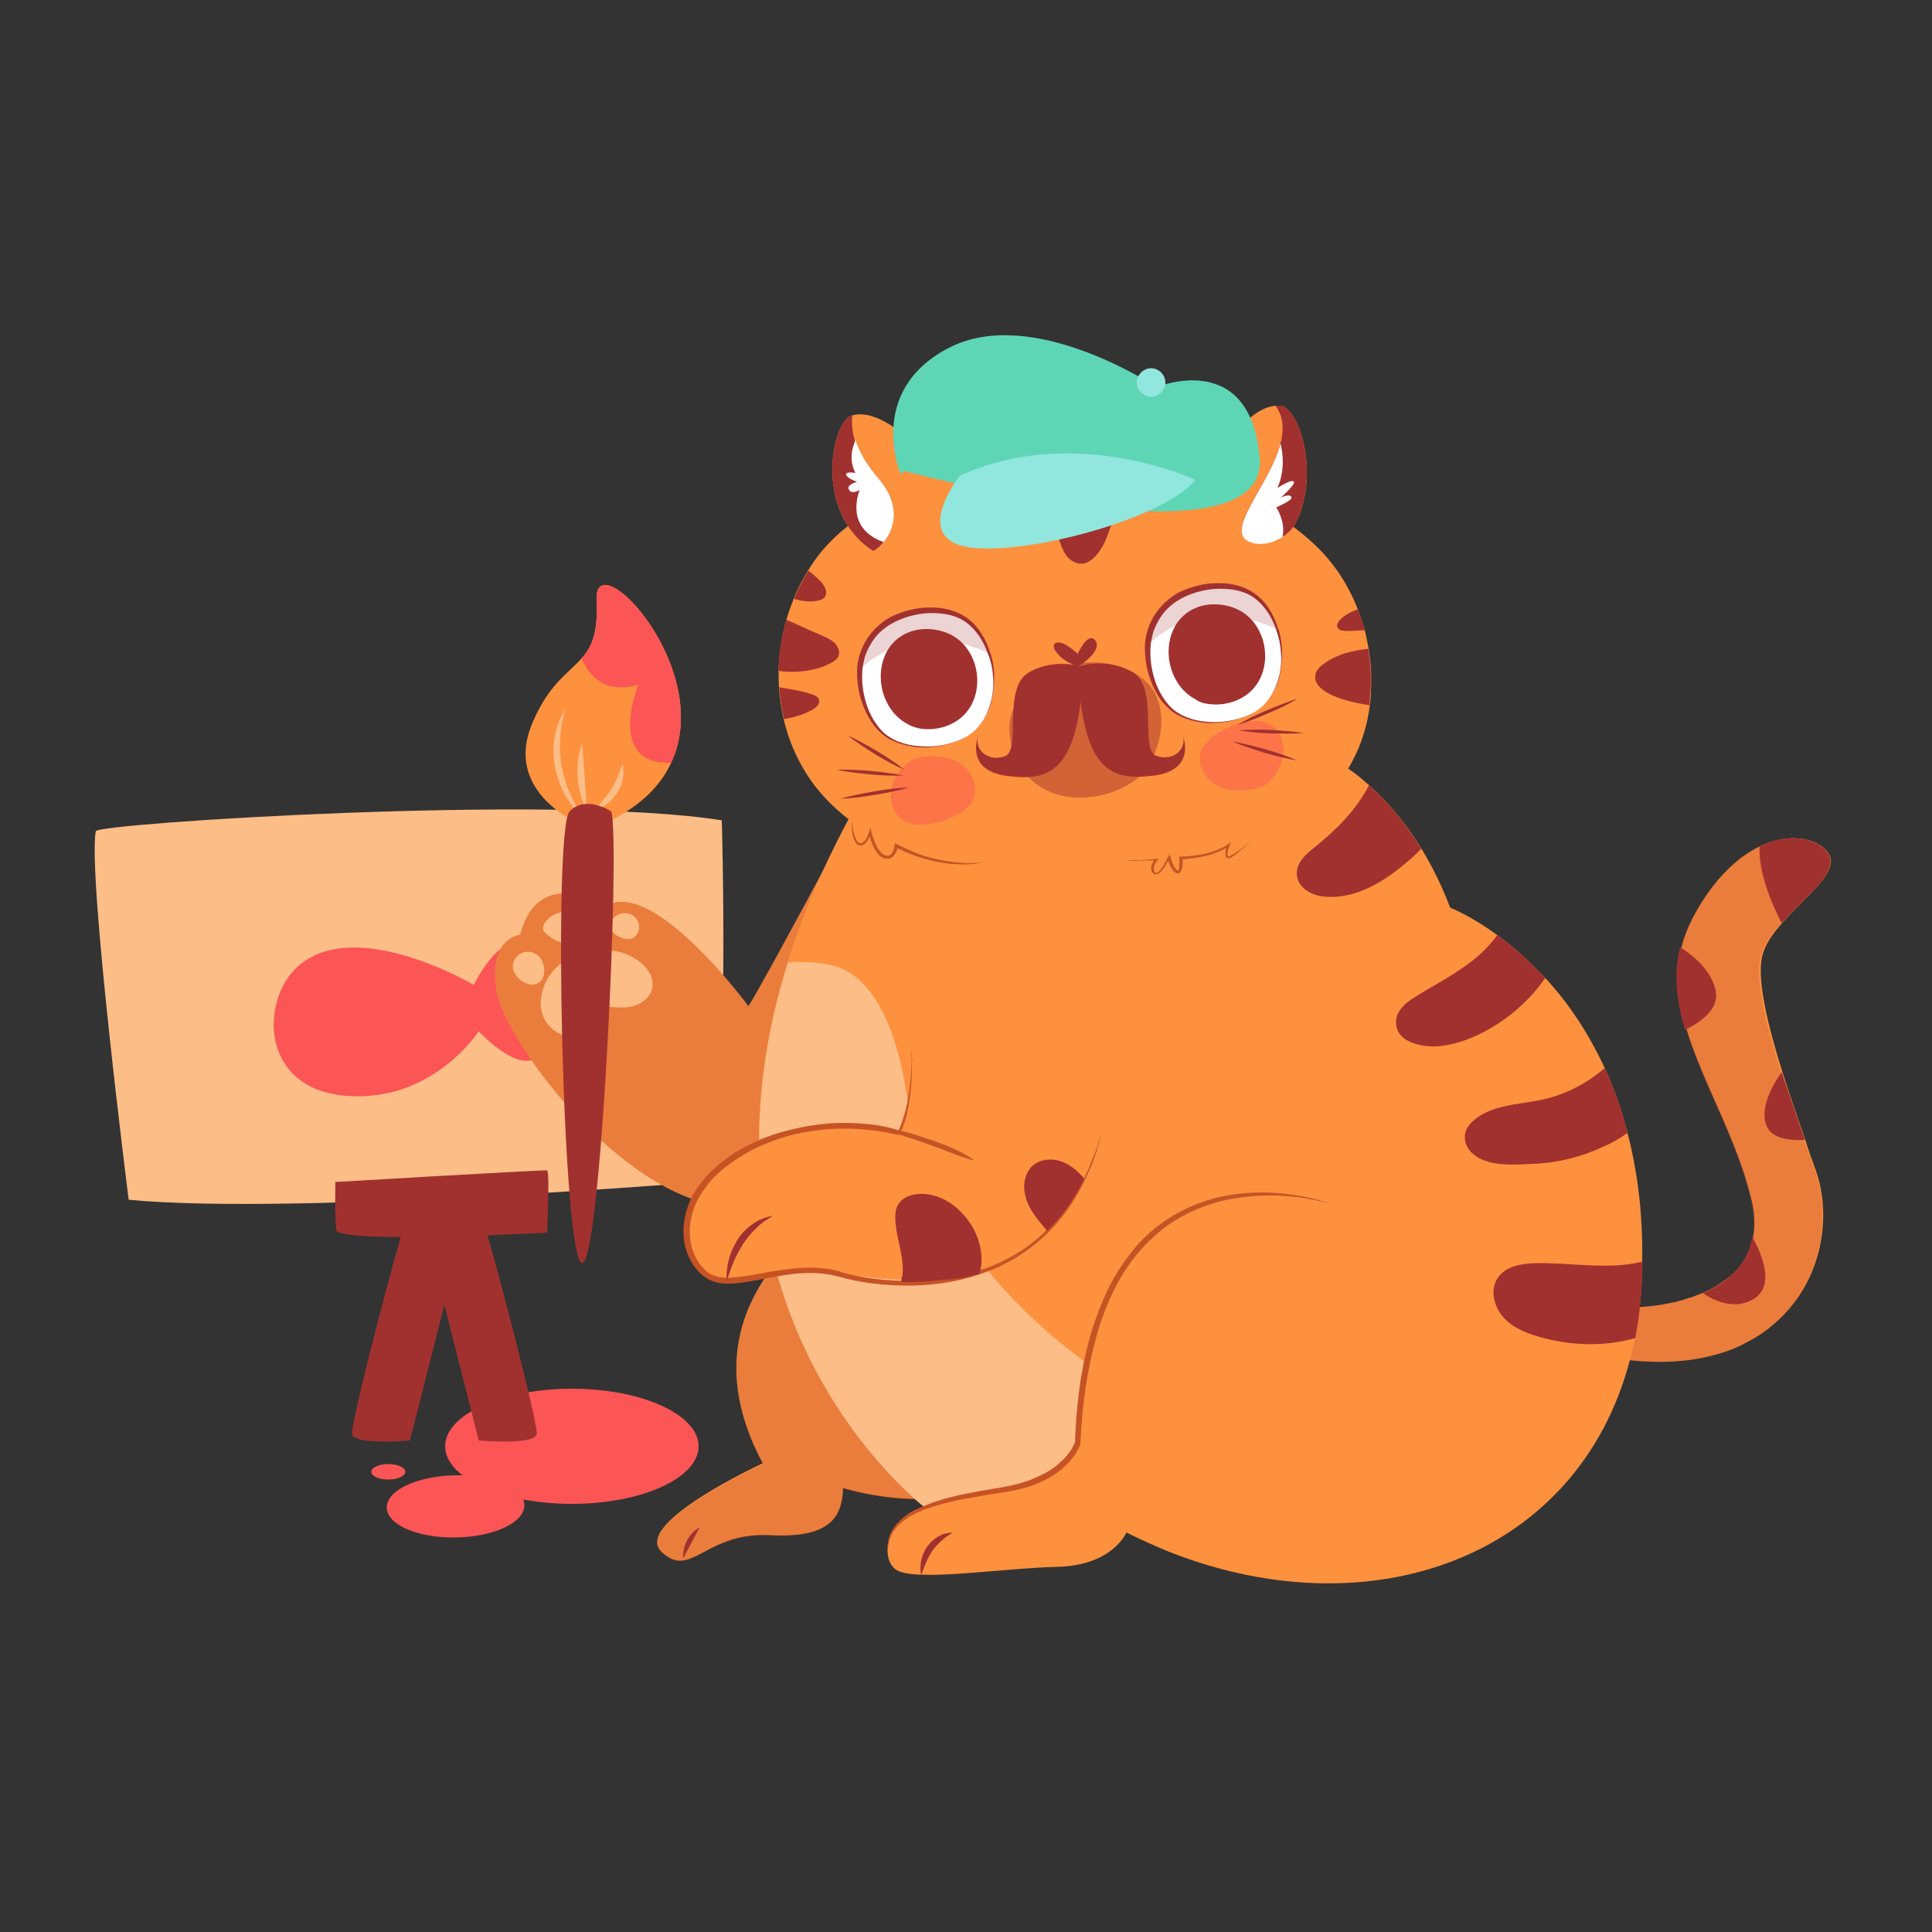 <svg xml:space="preserve" style="enable-background:new 0 0 500 500;" viewBox="0 0 500 500" y="0px" x="0px" xmlns:xlink="http://www.w3.org/1999/xlink" xmlns="http://www.w3.org/2000/svg" id="图层_1" version="1.0">
<rect x="0" y="0" width="500" height="500" fill="#333333" stroke="none"/>
<style type="text/css">
	.st0{fill:#FD913E;}
	.st1{opacity:0.2;fill:#A1312F;}
	.st2{fill:#A1312F;}
	.st3{fill:#FB5555;}
	.st4{fill:#FDBD87;}
	.st5{opacity:0.48;fill:#A1312F;}
	.st6{fill:#FFFFFF;}
	.st7{opacity:0.21;fill:#A1312F;}
	.st8{fill:#C75325;}
	.st9{opacity:0.48;fill:#FB5555;}
	.st10{fill:#5ED6B6;}
	.st11{fill:#91E6DD;}
</style>
<g>
	<g>
		<g>
			<path d="M470,303.1c4,11.6,1.7,27.3-9,37.8c-1,1-2.2,2-3.4,3c-0.6,0.4-1.2,0.9-1.8,1.3c-1.1,0.7-2.2,1.4-3.4,2
				c-0.6,0.3-1.1,0.6-1.7,0.9c-0.6,0.3-1.3,0.6-2,0.9c-7.2,2.9-16.2,4.2-27.1,3c0,0,2.3-12.4,2.3-13.6c0,0,0-0.1,0-0.1
				s0.6,0,1.5-0.1c1.6-0.1,4.3-0.4,7.5-1.1c0.5-0.1,1.1-0.2,1.6-0.4c0.5-0.1,1.1-0.3,1.7-0.5c0.7-0.2,1.3-0.4,2-0.6
				c0.1,0,0.1,0,0.2-0.1c0.8-0.3,1.5-0.6,2.3-0.9c0,0,0,0,0,0c1.2-0.5,2.4-1.1,3.5-1.8c0.8-0.5,1.7-1.1,2.5-1.7
				c0.3-0.2,0.6-0.5,0.9-0.7c0.2-0.1,0.4-0.3,0.6-0.5c2.7-2.4,4.7-5.5,5.5-9.6c0.5-2.8,0.5-6-0.4-9.7c-3.7-15.8-12.6-30.2-16.8-44.2
				c-2.2-7.2-3.1-14.2-1.3-21.3c0.6-2.5,1.6-5,2.9-7.6c3.3-6.3,7.1-10.9,10.8-14.1c0.2-0.2,0.5-0.4,0.7-0.6c0.6-0.5,1.1-0.9,1.7-1.3
				c1.4-1,2.8-1.8,4.2-2.5l0,0c0.4-0.2,0.8-0.3,1.1-0.5c7.4-3,13.9-1.4,16.5,2.2c3.4,4.7-5.7,11.1-11.9,18.2
				c-2.5,2.8-4.6,5.8-5.2,8.8c-1.3,6,1.5,17.7,5.3,29.8c1.9,5.9,4,12,5.9,17.5C468.1,297.9,469.1,300.6,470,303.1z" class="st0"></path>
			<path d="M469.8,303.2c4,11.6,1.7,27.2-8.8,37.7c-1,1-2.2,2-3.4,3c-0.6,0.4-1.2,0.9-1.8,1.3c-1.1,0.7-2.2,1.4-3.4,2
				c-0.6,0.3-1.1,0.6-1.7,0.9c-0.6,0.3-1.3,0.6-2,0.9c-7.2,2.9-16.2,4.2-27.3,3c0,0,2.5-13.5,2.3-13.6c0,0,0,0,0.1,0
				c0.2,0,0.7,0,1.4-0.1c1.6-0.1,4.4-0.4,7.6-1.2c0.5-0.1,1.1-0.2,1.6-0.4c0.5-0.1,1.1-0.3,1.7-0.5c0.7-0.2,1.3-0.4,2-0.6
				c0.1,0,0.1,0,0.2-0.1c0.8-0.3,1.5-0.6,2.3-0.9c0,0,0,0,0,0c1.2-0.5,2.4-1.1,3.5-1.8c0.8-0.5,1.7-1.1,2.5-1.7
				c0.3-0.2,0.6-0.5,0.9-0.7c0.2-0.2,0.4-0.4,0.6-0.5c0.4-0.4,0.8-0.7,1.1-1.1c0.2-0.2,0.5-0.5,0.7-0.8c0.7-0.9,1.4-1.8,1.9-2.9
				c0.3-0.6,0.6-1.2,0.8-1.8c0.1-0.2,0.2-0.4,0.2-0.7c0.1-0.3,0.2-0.5,0.2-0.8c0-0.1,0.1-0.2,0.1-0.3c0.1-0.4,0.2-0.9,0.3-1.4
				c0.5-2.7,0.4-5.8-0.4-9.4c-3.7-15.9-12.6-30.2-16.8-44.2c-2.2-7.2-3.1-14.3-1.3-21.4c0.6-2.5,1.6-4.9,2.9-7.4
				c3.4-6.4,7.2-11,11-14.2c0.2-0.2,0.5-0.4,0.7-0.6c0.6-0.5,1.1-0.9,1.7-1.3c1.4-1,2.8-1.8,4.2-2.5l0,0c0.4-0.2,0.8-0.3,1.1-0.5
				c7.4-2.9,13.8-1.3,16.3,2.3c3.3,4.7-5.6,11-11.8,18c-2.6,2.9-4.7,5.8-5.4,8.9c-1.4,6,1.5,17.7,5.3,29.8c0,0,0,0,0,0
				c1.9,5.9,3.9,11.9,5.9,17.4C468,297.9,468.9,300.7,469.8,303.2z" class="st1"></path>
		</g>
		<path d="M461.1,238.9C461.1,238.9,461.1,238.9,461.1,238.9c-2.5-4.8-6.1-13.1-5.7-19.9l0,0c0.4-0.2,0.8-0.3,1.1-0.5
			c7.4-3,13.9-1.4,16.5,2.2C476.4,225.5,467.4,231.8,461.1,238.9z" class="st2"></path>
		<path d="M436.3,266.4c-0.1,0-0.1,0.1-0.2,0.1c-2.2-7.2-3.1-14.3-1.3-21.4c0,0,0.1,0.1,0.1,0.1c3.5,2.2,8,6,9.1,11.1
			C445,260.9,440.6,264.3,436.3,266.4z" class="st2"></path>
		<path d="M467.1,295h-0.2c-4.1,0.2-8.5-0.4-9.8-3.8c-1.6-4.2,1.3-10,3.9-13.6c0,0,0,0,0,0c0-0.1,0.1-0.1,0.1-0.1
			C463.1,283.4,465.2,289.5,467.1,295z" class="st2"></path>
		<path d="M453.8,336.2c-4.7,2.8-9.7,0.7-13.1-1.5c1.2-0.5,2.4-1.1,3.5-1.8c4.5-2.7,8.3-6.8,9.3-12.8
			c0,0.1,0.1,0.1,0.1,0.2C456.2,325,459.3,332.9,453.8,336.2z" class="st2"></path>
	</g>
	<g>
		<path d="M180.8,374.3c0,8.2-14.7,14.9-32.8,14.9s-32.8-6.7-32.8-14.9c0-8.2,14.7-14.9,32.8-14.9
			S180.8,366.1,180.8,374.3z" class="st3"></path>
		<path d="M135.7,389.5c0.1,4.5-7.8,8.2-17.6,8.4c-9.8,0.2-17.9-3.2-18-7.7c-0.1-4.5,7.8-8.2,17.6-8.4
			C127.6,381.6,135.7,385,135.7,389.5z" class="st3"></path>
		<path d="M104.9,380.9c0,1.1-2,2-4.4,2c-2.5,0-4.4-0.9-4.4-2c0-1.1,2-2,4.4-2C102.9,378.9,104.9,379.8,104.9,380.9z" class="st3"></path>
	</g>
	<g>
		<path d="M186.8,212.3c0,0,2,67.1-2.8,93.4c0,0-107.5,8.9-150.7,4.8c0,0-10.7-84.3-8.5-95.4
			C25.2,213.1,143.6,205.4,186.8,212.3z" class="st4"></path>
		<path d="M86.8,305.9c0,0-0.2,8.7,0.2,12.4c0.4,3.7,54.6,0.7,54.6,0.7s0.7-15.9,0-16.1S86.8,305.9,86.8,305.9z" class="st2"></path>
		<path d="M104.8,317c-0.7,0.2-14.1,51.1-13.7,54.1c0.4,3,15,1.7,15,1.7l14.1-55.6L104.8,317z" class="st2"></path>
		<path d="M125.2,317c0.7,0.2,14.1,51.1,13.7,54.1c-0.4,3-15,1.7-15,1.7l-14.1-55.6L125.2,317z" class="st2"></path>
		<path d="M77.1,250.1c-9.7,8.6-10,31.7,12.5,33.5c22.4,1.8,34.3-16.7,34.3-16.7s9,9.8,14.4,7.2
			c5.4-2.6,1-14.1-7.9-14.9c0,0,10.7-7.9,5.1-13.6c-5.5-5.7-12.9,9.3-12.9,9.3S92.1,236.8,77.1,250.1z" class="st3"></path>
	</g>
	<g>
		<g>
			<path d="M220.2,211.9c0,0-22.8,42.8-26.5,48.5c0,0-24.7-33.5-36.9-25.9c0,0-17.3-11.1-22.2,7.4c0,0-8.2,0.7-6.2,14.3
				c2,13.5,35.9,58.8,64.4,56c28.4-2.7,34.9-57.6,34.9-57.6L220.2,211.9z" class="st0"></path>
			<path d="M220.2,211.9c0,0-22.8,42.8-26.5,48.5c0,0-24.7-33.5-36.9-25.9c0,0-17.3-11.1-22.2,7.4c0,0-8.2,0.7-6.2,14.3
				c2,13.5,35.9,58.8,64.4,56c28.4-2.7,34.9-57.6,34.9-57.6L220.2,211.9z" class="st1"></path>
		</g>
		<g>
			<path d="M143.2,251.2c-2.7,3.1-4.1,7.7-2.7,11.6c1.4,3.9,6.1,6.6,10,5.2c3.2-1.2,5-4.5,6.5-7.5
				c2.3,0.2,4.6,0.5,6.8-0.1c2.2-0.6,4.3-2.1,4.9-4.3c1.4-5.2-5.2-9.5-9.7-10C153.2,245.4,147.3,246.6,143.2,251.2z" class="st4"></path>
			<path d="M159.5,242c0.7,0.5,1.6,0.9,2.5,1c4,0.4,4.6-5,1.2-6.4C159.6,235.2,155.7,239.4,159.5,242z" class="st4"></path>
			<path d="M140.6,239.8c-0.1,0.3-0.1,0.7,0,1c0.1,0.2,0.3,0.4,0.5,0.6c0.8,0.8,1.8,1.5,2.8,2c0.7,0.3,1.4,0.6,2.1,0.6
				c3.5,0,4.9-5.2,2.2-7.3C145.8,234.9,141.3,237,140.6,239.8z" class="st4"></path>
			<path d="M133.6,252.5c0.8,1,1.9,1.9,3.2,2.2c4.8,1.1,5.2-5.8,1.9-7.8C135,244.7,130.9,249,133.6,252.5z" class="st4"></path>
		</g>
	</g>
	<g>
		<path d="M173.7,197.4c-3.1,6.8-9.6,12.9-20.8,17.2c0,0-22.8-7.9-15.4-26.8c4.3-10.7,9.5-13.4,13-17.4
			c2.7-3,4.3-6.7,3.9-15.1C153.6,140,185.2,172.8,173.7,197.4z" class="st0"></path>
		<path d="M173.7,197.4c-17,0.6-8.5-20.2-8.5-20.2c-8.6,2.5-12.7-2.2-14.7-6.8c2.7-3,4.3-6.7,3.9-15.1
			C153.6,140,185.2,172.8,173.7,197.4z" class="st3"></path>
		<path d="M150.9,211.6c-3.8-3.4-6.4-8.2-7.3-13.3c-0.3-1.3-0.3-2.6-0.4-3.9c0.1-1.3,0.1-2.6,0.4-3.9
			c0.4-2.6,1.5-4.9,2.7-7.1c-0.6,2.5-1.2,4.9-1.3,7.3c-0.2,2.4-0.1,4.9,0.3,7.2c0.4,2.4,1.1,4.7,2,7
			C148.4,207.3,149.5,209.5,150.9,211.6z" class="st4"></path>
		<path d="M151.8,209.6c-0.8-1.3-1.2-2.7-1.6-4.1c-0.4-1.4-0.6-2.9-0.7-4.3c-0.2-2.9,0.1-5.9,1.1-8.7
			c0.2,1.5,0.3,2.9,0.4,4.3l0.3,4.2C151.5,203.9,151.7,206.6,151.8,209.6z" class="st4"></path>
		<path d="M153.7,209.6c1.8-1.7,3.3-3.5,4.5-5.4c0.6-1,1.1-2,1.6-3.1c0.5-1.1,0.8-2.2,1.3-3.4c0.3,1.2,0.3,2.5,0.1,3.8
			c-0.2,1.3-0.7,2.5-1.4,3.6c-0.7,1.1-1.6,2.1-2.6,2.9C156.2,208.7,155,209.4,153.7,209.6z" class="st4"></path>
		<path d="M158.2,210c0,0-6.6-4.4-10.8,0c-4.3,4.4-1.8,115.8,3.2,116.9C155.5,328,160.6,217.7,158.2,210z" class="st2"></path>
	</g>
	<g>
		<path d="M421.2,293.2c-1.6-6.2-3.6-11.8-5.9-16.8c-4.5-9.7-9.9-17.4-15.4-23.3c-4.4-4.7-8.7-8.4-12.4-11.1
			c-7-5.1-12.2-7.1-12.2-7.1c-2.2-5.8-4.7-10.8-7.4-15.2c-4.3-7-9-12.4-13.6-16.5c-1.8-1.6-3.6-3.1-5.4-4.3c0.7-1.1,1.3-2.3,1.9-3.5
			c1.2-2.5,2.1-5.1,2.8-7.9c0.4-1.6,0.7-3.3,0.9-5c0.2-1.2,0.3-2.5,0.3-3.8c0.2-3.6,0-7.2-0.6-10.8c-0.3-1.6-0.6-3.2-1-4.8
			c-0.5-1.8-1.1-3.6-1.8-5.4c-2.4-6.2-6-11.8-10.9-16.5c-9.1-8.7-20.9-14.3-33.2-17.3c-2.6-0.7-5.3-1.2-7.9-1.6
			c-0.8-0.1-1.6-0.3-2.4-0.4c-1.2-0.2-2.3-0.3-3.5-0.5c-0.6-0.1-1.1-0.2-1.7-0.2c-7.3-1-14.1-1.5-21.3-1.1c-0.5,0-1,0-1.5,0.1
			c-1.1,0.1-2.3,0.1-3.4,0.2c-2.7,0.2-5.4,0.6-8.4,1c-1.9,0.3-3.9,0.7-5.9,1.1c-13,2.8-27.1,8.2-36.3,17.6c-2.3,2.3-4.2,4.8-5.9,7.6
			c-1.4,2.3-2.7,4.7-3.7,7.3c-0.7,1.8-1.4,3.6-1.9,5.5c-1,3.5-1.6,7.1-1.9,10.7c-0.1,0.8-0.1,1.7-0.1,2.5c0,1.4,0,2.8,0.1,4.2
			c0.2,2.8,0.6,5.5,1.2,8.2c1.3,5.6,3.7,11.1,7,15.8c2.6,3.7,5.9,7.1,9.8,10.1c-1,1.9-2,3.8-3,5.8c-5.5,10.9-9.7,21.4-12.8,31.3
			C175.1,341,239.2,390,239.2,390c-9.1,2.4-11.8,12.7-7.5,16.1c4.3,3.5,27.7-0.3,42-0.6c14.4-0.4,17.8-8.9,17.8-8.9
			c3.6,1.8,7.2,3.4,10.8,4.9c54.4,21.6,109.9,0.1,120.8-55.1c1.2-6.1,1.9-12.7,1.9-19.6v-0.2C425.2,313.8,423.7,302.8,421.2,293.2z" class="st0"></path>
		<path d="M281.7,171.4c-3.9,0.2-7.4,1.6-11.1,3.7c-4.5,2.5-8.6,6.4-9.3,11.8c-0.3,2.4,0.1,4.9,0.8,7.2
			c6.1,18.4,30.2,13.2,35.4,3.7c2.9-5.3,4.4-12.4,1.5-18.1C296,173.6,288.1,171.2,281.7,171.4z" class="st5"></path>
		<g>
			<g>
				<path d="M324.5,184.4c-5.2,3-13.1,3.5-18.6,0.9c-1.2-0.6-2.2-1.3-3.2-2.2c-4.1-4-6-10.6-5.6-16.2c0-0.1,0-0.3,0-0.4
					c0.5-5.7,4.2-10.6,9.3-12.9c6-2.7,14.8-3.1,19.8,1.8c2,2,3.5,4.6,4.4,7.5l0,0C333.1,170.6,331.5,180.3,324.5,184.4z" class="st6"></path>
				<path d="M324.5,184.4c-3,1.7-6.4,2.5-9.8,2.7c-1.7,0.1-3.4,0-5.1-0.4c-1.7-0.3-3.3-0.9-4.9-1.7
					c-1.5-0.8-2.8-2.1-3.9-3.4c-1.1-1.4-1.9-2.9-2.6-4.5c-1.4-3.2-2-6.7-1.9-10.2l0,0.1c0.2-4.2,2.1-8.1,5.1-11
					c1.5-1.4,3.2-2.6,5.1-3.3c1.9-0.8,3.8-1.3,5.8-1.6c4-0.5,8.3-0.1,11.8,2.1c1.8,1.1,3.2,2.6,4.3,4.3c1.1,1.7,1.9,3.5,2.4,5.4
					l-0.3-0.2l0,0l0.3,0l0.1,0.2c0.6,2,0.9,4,0.9,6c0,2-0.2,4-0.6,6c-0.5,2-1.3,3.8-2.4,5.5C327.7,182,326.2,183.4,324.5,184.4z
					 M324.5,184.4c1.7-1,3.2-2.4,4.3-4.1c1.1-1.7,1.8-3.6,2.3-5.5c0.4-1.9,0.6-4,0.4-5.9c-0.1-2-0.5-3.9-1.2-5.8l0.3,0.2h0l-0.2,0
					l-0.1-0.3c-0.6-1.8-1.5-3.6-2.6-5.1c-1.1-1.5-2.5-2.9-4.1-3.8c-1.6-0.9-3.4-1.4-5.3-1.6c-1.9-0.2-3.8-0.2-5.6,0.1
					c-3.7,0.6-7.4,2-10.1,4.5c-0.7,0.6-1.3,1.3-1.9,2.1c-0.5,0.8-1,1.5-1.4,2.4c-0.4,0.8-0.8,1.7-1,2.6c-0.1,0.4-0.2,0.9-0.3,1.4
					c-0.1,0.4-0.2,1-0.2,1.3l0,0.1c-0.3,3.3,0.2,6.6,1.3,9.7c0.6,1.6,1.3,3,2.3,4.4c1,1.4,2.1,2.6,3.5,3.4c2.8,1.8,6.3,2.4,9.7,2.4
					C318.1,186.8,321.5,186,324.5,184.4z" class="st2"></path>
			</g>
			<path d="M312.9,182.2c4.5,0.6,9.5-1.1,12.2-4.9c4.3-6,2.4-15.4-3.9-19.1c-3.4-2-8.1-2.4-11.7-0.9
				c-9.8,4.1-9,19-0.1,23.7C310.4,181.7,311.6,182.1,312.9,182.2z" class="st2"></path>
			<path d="M330.6,162.9c-19.8-9.3-32,2.4-33.5,4c0-0.1,0-0.3,0-0.4c0.5-5.7,4.2-10.6,9.3-12.9c6-2.7,14.8-3.1,19.8,1.8
				C328.2,157.4,329.7,160,330.6,162.9z" class="st7"></path>
		</g>
		<g>
			<g>
				<path d="M250,190.7c-5.2,3-13.1,3.5-18.6,0.9c-1.2-0.6-2.2-1.3-3.2-2.2c-4.1-4-6-10.6-5.6-16.2c0-0.1,0-0.3,0-0.4
					c0.5-5.7,4.2-10.6,9.3-12.9c6-2.7,14.8-3.1,19.8,1.8c2,2,3.5,4.6,4.4,7.5h0C258.6,177,257,186.7,250,190.7z" class="st6"></path>
				<path d="M250,190.7c-3,1.7-6.4,2.5-9.8,2.7c-1.7,0.1-3.4,0-5.1-0.4c-1.7-0.3-3.3-0.9-4.9-1.7
					c-1.5-0.8-2.8-2.1-3.9-3.4c-1.1-1.4-1.9-2.9-2.6-4.5c-1.4-3.2-2-6.7-1.9-10.2l0,0.1c0.2-4.2,2.1-8.1,5.1-11
					c1.5-1.4,3.2-2.6,5.1-3.3c1.9-0.8,3.8-1.3,5.8-1.6c4-0.5,8.3-0.1,11.8,2.1c1.8,1.1,3.2,2.6,4.3,4.3c1.1,1.7,1.9,3.5,2.4,5.4
					l-0.3-0.2l0,0l0.3,0l0.1,0.2c0.6,2,0.9,4,0.9,6c0,2-0.2,4-0.6,6c-0.5,2-1.3,3.8-2.4,5.5C253.2,188.3,251.7,189.7,250,190.7z
					 M250,190.7c1.7-1,3.2-2.4,4.3-4.1c1.1-1.7,1.8-3.6,2.3-5.5c0.4-1.9,0.6-4,0.4-5.9c-0.1-2-0.5-3.9-1.2-5.8l0.3,0.2l0,0l-0.3,0
					l-0.1-0.3c-0.6-1.8-1.5-3.6-2.6-5.1c-1.1-1.5-2.5-2.9-4.1-3.8c-1.6-0.9-3.4-1.4-5.3-1.6c-1.9-0.2-3.8-0.2-5.6,0.1
					c-3.7,0.6-7.4,2-10.1,4.5c-0.7,0.6-1.3,1.3-1.9,2.1c-0.5,0.8-1,1.5-1.4,2.4c-0.4,0.8-0.8,1.7-1,2.6c-0.1,0.4-0.2,0.9-0.3,1.4
					c-0.1,0.4-0.2,1-0.2,1.3l0,0.1c-0.3,3.3,0.2,6.6,1.3,9.7c0.6,1.6,1.3,3,2.3,4.4c1,1.4,2.1,2.6,3.5,3.4c2.8,1.8,6.3,2.4,9.7,2.4
					C243.6,193.2,247,192.3,250,190.7z" class="st2"></path>
			</g>
			<path d="M238.4,188.6c4.5,0.6,9.5-1.1,12.2-4.9c4.3-6,2.4-15.4-3.9-19.1c-3.4-2-8.1-2.4-11.7-0.9
				c-9.8,4.1-9,19-0.1,23.7C235.9,188,237.2,188.4,238.4,188.6z" class="st2"></path>
			<path d="M256.2,169.2c-19.8-9.3-32,2.4-33.5,4c0-0.1,0-0.3,0-0.4c0.5-5.7,4.2-10.6,9.3-12.9c6-2.7,14.8-3.1,19.8,1.8
				C253.8,163.7,255.2,166.3,256.2,169.2z" class="st7"></path>
		</g>
		<path d="M278.9,169.2c0,0-3.8-3.7-5.7-2.8c-1.9,1,2,5.3,6,6c0,0,6.2-3.9,4.3-6.6C281.6,163.2,278.9,169.2,278.9,169.2
			z" class="st2"></path>
		<g>
			<path d="M336.5,132.6C336.5,132.6,336.5,132.6,336.5,132.6c-0.4,1.2-1,2.4-1.6,3.5c0,0,0,0,0,0
				c-1.2,2.3-2.9,4.4-4.9,6.3c-14.1,12.8-29.5-13.4-29.5-13.4s10.3-3.1,15-11c4.3-7.2,9.6-12.5,14.5-13c0.5,0,1,0,1.5,0
				C335.7,105.5,341,120.1,336.5,132.6z" class="st0"></path>
			<path d="M336.5,132.6C336.5,132.6,336.5,132.6,336.5,132.6c-0.1,0.2-0.5,1.8-1.6,3.5c0,0,0,0,0,0
				c-0.6,0.9-1.7,2-3,2.8c-2.4,1.5-5.6,2.4-8.4,1.3c-7-2.7,5.1-14.8,7.9-25.5c0.9-3.5,0.8-6.9-1.3-9.7c0.5,0,1,0,1.5,0
				C335.7,105.5,341,120.1,336.5,132.6z" class="st2"></path>
			<path d="M330.3,131.3c0,0,2.5,3.7,1.6,7.7c-2.4,1.5-5.6,2.4-8.4,1.3c-7-2.7,5.1-14.8,7.9-25.5
				c0.7,2.8,1.1,7.1-0.8,11.5c0,0,3.4-2.3,4.2-1.7c0.7,0.6-3.1,4-3.4,4.2c0.2-0.1,2.3-1.1,2.8-0.2
				C334.8,129.4,330.3,131.3,330.3,131.3z" class="st6"></path>
		</g>
		<g>
			<path d="M226.7,143c-0.2-0.1-0.4-0.3-0.7-0.4c-15.6-9.9-10.7-33.4-5.7-35c0.1,0,0.2-0.1,0.3-0.1
				c5.1-1.4,11.9,2.9,18,9.6c6.2,6.8,16.9,7.7,16.9,7.7S243.1,152.7,226.7,143z" class="st0"></path>
			<path d="M226,142.6c-15.6-10-10.7-33.4-5.7-35c0.1,0,0.2-0.1,0.3-0.1c-0.2,1.5-0.2,3.6,0.6,6.4
				c0.9,2.8,2.6,6.1,5.9,9.9c6.1,6.9,4.3,13.1,1.5,16.5C227.8,141.4,226.9,142.1,226,142.6z" class="st2"></path>
			<path d="M228.7,140.3c-10.5-3.7-6.2-13.5-6.2-13.5s-2.1,1.3-2.8-0.1c-0.7-1.3,1.9-1.9,2.1-2c-0.1,0-2.5-0.9-2.8-1.8
				c-0.3-1,2.4-0.5,2.4-0.5c-1.9-3.5-0.7-6.9,0-8.5c0.9,2.8,2.6,6.1,5.9,9.9C233.3,130.8,231.5,136.9,228.7,140.3z" class="st6"></path>
		</g>
		<path d="M291.1,222.7c1.4,0,2.8-0.1,4.1-0.1c1.4-0.1,2.7-0.2,4.1-0.3l0.6-0.1l-0.4,0.5c-0.5,0.6-0.9,1.3-0.9,2.1
			c0,0.4,0.1,0.7,0.3,0.9c0.1,0.1,0.2,0.2,0.3,0.2c0.1,0,0.2,0,0.4-0.1c0.6-0.4,1-1.1,1.5-1.8c0.4-0.7,0.8-1.4,1.2-2.1l0.4-0.9
			l0.3,1c0.2,0.7,0.4,1.3,0.7,1.9c0.3,0.6,0.7,1.2,1.1,1.5c0.1,0.1,0.1,0,0.1,0c0,0,0.1-0.1,0.1-0.2c0.1-0.3,0.2-0.6,0.2-0.9
			c0.1-0.7,0-1.4,0-2.1l0-0.5l0.5,0c2.1-0.1,4.3-0.3,6.3-0.8c2.1-0.5,4.1-1.2,5.8-2.4l0.8-0.6l-0.4,0.9c-0.3,0.8-0.6,1.8-0.5,2.6
			c0,0.1,0,0.2,0.1,0.3c0,0.1,0,0,0,0c0,0,0,0,0,0c0.1,0,0.4-0.1,0.6-0.2c0.4-0.2,0.8-0.4,1.2-0.7c1.6-1,3-2.2,4.5-3.4
			c-1.4,1.3-2.8,2.5-4.3,3.7c-0.4,0.3-0.8,0.6-1.2,0.8c-0.2,0.1-0.4,0.2-0.8,0.2c-0.1,0-0.2,0-0.3-0.1c-0.1-0.1-0.2-0.2-0.2-0.2
			c-0.1-0.1-0.1-0.3-0.1-0.4c-0.2-1,0.1-2,0.4-2.9l0.5,0.4c-0.9,0.7-1.9,1.2-2.9,1.6c-1,0.4-2.1,0.8-3.1,1c-2.1,0.5-4.3,0.8-6.5,0.9
			l0.4-0.5c0.1,0.7,0.1,1.5,0,2.2c0,0.4-0.1,0.8-0.3,1.2c-0.1,0.2-0.2,0.4-0.5,0.6c-0.3,0.2-0.7,0.1-0.9,0c-0.8-0.5-1.1-1.2-1.5-1.9
			c-0.3-0.7-0.6-1.4-0.8-2.1l0.7,0.1c-0.4,0.8-0.8,1.5-1.2,2.2c-0.5,0.7-0.9,1.4-1.7,1.9c-0.2,0.1-0.5,0.2-0.8,0.2
			c-0.3,0-0.6-0.3-0.7-0.4c-0.3-0.4-0.4-0.9-0.4-1.4c0.1-0.9,0.6-1.7,1.1-2.3l0.2,0.4c-1.4,0.1-2.8,0.1-4.2,0.1
			C293.9,222.9,292.5,222.8,291.1,222.7z" class="st8"></path>
		<path d="M220.4,212.1c0.1,0.9,0.2,1.9,0.4,2.8c0.2,0.9,0.5,1.8,0.9,2.6c0.2,0.4,0.6,0.7,1,0.7c0.4,0.1,0.7-0.2,1-0.5
			c0.6-0.6,0.9-1.5,1.2-2.4l0.3-1.1l0.3,1.1c0.3,1,0.6,1.9,1,2.9c0.4,0.9,0.9,1.8,1.6,2.5c0.3,0.3,0.7,0.6,1.1,0.7
			c0.4,0.1,0.8,0.1,1.2-0.2c0.7-0.5,1-1.5,1.1-2.4l0.1-0.6l0.6,0.3c1.7,0.9,3.5,1.7,5.3,2.4c1.8,0.7,3.7,1.2,5.6,1.6
			c1.9,0.4,3.8,0.7,5.8,0.8c1.9,0.2,3.9,0,5.8-0.2c-1.9,0.4-3.9,0.7-5.9,0.6c-2,0-4-0.2-5.9-0.6c-1.9-0.3-3.9-0.9-5.7-1.5
			c-1.9-0.7-3.7-1.4-5.5-2.4l0.7-0.3c-0.1,0.6-0.2,1.1-0.5,1.6c-0.2,0.5-0.6,1-1.1,1.4c-0.5,0.4-1.3,0.4-1.8,0.3
			c-0.6-0.2-1.1-0.5-1.5-0.9c-0.8-0.8-1.3-1.8-1.7-2.7c-0.4-1-0.7-2-1-3l0.6,0c-0.3,0.9-0.7,1.8-1.4,2.6c-0.4,0.4-0.9,0.7-1.5,0.6
			c-0.6-0.1-1-0.5-1.2-1c-0.5-0.9-0.7-1.8-0.8-2.8C220.4,214,220.4,213.1,220.4,212.1z" class="st8"></path>
		<path d="M249.1,210c0.9-0.6,1.7-1.3,2.3-2.2c1.9-2.9,0.8-7-1.8-9.3c-2.6-2.3-6.3-3-9.7-2.7c-1.2,0.1-2.5,0.3-3.6,0.8
			c-1.3,0.6-2.3,1.6-3.2,2.7c-1.3,1.6-2.3,3.6-2.5,5.6c-0.1,1,0,2,0.2,3C232.6,216.3,244,213.5,249.1,210z" class="st9"></path>
		<path d="M313.3,191.1c-0.8,0.7-1.6,1.5-2.1,2.4c-1.6,3.1-0.1,7.1,2.7,9.1c2.8,2,6.5,2.3,9.9,1.7
			c1.2-0.2,2.4-0.5,3.5-1.1c1.2-0.7,2.1-1.8,2.9-3c1.1-1.7,1.9-3.8,2-5.8c0-1-0.2-2-0.5-3C329.1,183.1,318,187.1,313.3,191.1z" class="st9"></path>
		<path d="M291.9,121.3c-2,7.6-4.9,17.5-6.8,20.5c-1.2,1.9-2.9,4-5.2,4.1c-1.6,0-3-0.9-4-2.2c-0.9-1.3-1.4-2.8-1.9-4.3
			c-1.2-3.8-2.4-12.1-3.5-19.2C277.8,119.8,284.6,120.3,291.9,121.3z" class="st2"></path>
		<path d="M307.3,124c-0.8,1.2-1.6,2.4-2.4,3.6c-1,1.3-2,2.6-3.4,3.3c-0.8,0.4-1.8,0.6-2.7,0.4
			c-1.4-0.4-2.3-1.8-2.5-3.2c-0.2-1.6,0-4,0.7-6.1c0.8,0.1,1.6,0.3,2.4,0.4C302.1,122.8,304.7,123.3,307.3,124z" class="st2"></path>
		<path d="M265.6,120.5c-0.1,1.3-0.3,2.7-0.7,4c-0.3,1.3-0.7,2.7-1.5,3.8c-0.8,1.1-1.9,2.1-3.3,2.3
			c-2.2,0.3-4.2-1.4-5.6-3.1c-0.9-1.1-2.4-3-3.2-4.8c2-0.4,4-0.8,5.9-1.1C260.2,121,262.9,120.7,265.6,120.5z" class="st2"></path>
		<path d="M216.9,170c-0.4,0.7-1,1.1-1.7,1.5c-3.3,1.9-8.9,2.9-13.7,2.1c0-0.8,0-1.7,0.1-2.5c0.2-3.6,0.9-7.2,1.9-10.7
			c0.4,0.2,0.8,0.4,1.2,0.5c2.8,1.3,5.7,2.6,8.5,3.8c1.1,0.5,2.2,1,3,1.9C217,167.6,217.5,168.9,216.9,170z" class="st2"></path>
		<path d="M212.2,155.3c-2.2,0.7-4.5,0.3-6.7-0.3c1-2.5,2.3-5,3.7-7.3c1.3,0.9,2.4,2,3.5,3.1
			C213.9,152.3,214.6,154.6,212.2,155.3z" class="st2"></path>
		<path d="M211.8,180.7c0.4,0.6,0.2,1.4-0.2,1.9c-0.4,0.5-1,0.9-1.6,1.2c-2.2,1.2-4.6,1.9-7.1,2.3
			c-0.6-2.7-1-5.4-1.2-8.2c0.2,0,0.4,0,0.6,0.1c2.8,0.4,5.7,0.9,8.4,1.9C211.1,180.1,211.5,180.3,211.8,180.7z" class="st2"></path>
		<path d="M354.1,167.9c0.6,3.6,0.8,7.2,0.6,10.8c-0.1,1.3-0.2,2.5-0.3,3.8c-7.8-1.1-15.5-4-13.8-8.5
			c0.3-0.7,0.9-1.4,1.6-1.9c2.2-1.7,4.7-2.8,7.3-3.4C351,168.3,352.6,168.1,354.1,167.9z" class="st2"></path>
		<path d="M351.4,157.7c0.7,1.8,1.3,3.6,1.8,5.4c-1.3,0.1-2.5,0.1-3.8,0.2c-0.8,0-1.6,0-2.4-0.2
			c-0.3-0.1-0.6-0.3-0.8-0.6c-0.5-0.7,0.1-1.6,0.7-2.2C348.1,159.1,349.7,158.3,351.4,157.7z" class="st2"></path>
		<g>
			<path d="M280.4,172.7c0,0-7-2.7-14.1,1.3c-7,3.9-1.9,20.1-6.2,21.7c-4.3,1.6-8.1-1.7-6.9-5.3c0,0-3.7,8.9,7.3,10.4
				C271.6,202.2,279.2,200.2,280.4,172.7z" class="st2"></path>
			<path d="M278.9,172.6c0,0,7-2.7,14.1,1.3c7,3.9,1.9,20,6.2,21.7c4.3,1.6,8.1-1.7,6.9-5.3c0,0,3.7,8.9-7.3,10.4
				C287.7,202.1,280.2,200.1,278.9,172.6z" class="st2"></path>
		</g>
		<g>
			<path d="M318.9,191.9c2.9,0.5,5.7,1.2,8.5,2c2.8,0.8,5.6,1.7,8.3,2.9c-2.9-0.5-5.7-1.2-8.5-2
				C324.3,193.9,321.6,193,318.9,191.9z" class="st2"></path>
			<path d="M337.5,189.7c-2.8,0.2-5.6,0.2-8.5,0.1c-2.8-0.1-5.6-0.3-8.4-0.8c2.8-0.2,5.6-0.2,8.5-0.1
				C331.9,189.1,334.7,189.3,337.5,189.7z" class="st2"></path>
			<path d="M335.8,180.8c-2.4,1.5-5,2.7-7.6,3.8c-2.6,1.1-5.2,2.2-7.9,3c2.4-1.5,5-2.7,7.6-3.8
				C330.5,182.7,333.1,181.7,335.8,180.8z" class="st2"></path>
		</g>
		<g>
			<path d="M235.3,203.8c-2.9,0.8-5.9,1.4-8.8,1.9c-3,0.5-6,0.9-9,1c2.9-0.8,5.9-1.4,8.8-1.9
				C229.2,204.3,232.2,203.9,235.3,203.8z" class="st2"></path>
			<path d="M216.5,199.2c2.9-0.1,5.8,0.1,8.7,0.3c2.9,0.3,5.8,0.6,8.6,1.2c-2.9,0.1-5.8,0-8.7-0.3
				C222.2,200.1,219.3,199.8,216.5,199.2z" class="st2"></path>
			<path d="M219.3,190.3c2.7,1.2,5.2,2.6,7.7,4.1c2.5,1.5,4.9,3.1,7.2,4.9c-2.7-1.2-5.2-2.6-7.7-4.1
				C224.1,193.7,221.6,192.1,219.3,190.3z" class="st2"></path>
		</g>
	</g>
	<path d="M233.1,122.7c0,0-9.2-21.5,12.5-32.7c21.7-11.2,53.7,10.2,53.7,10.2S323.7,90,326,118.7
		c2.2,28.7-91.9,3.2-91.9,3.2" class="st10"></path>
	<g>
		<g>
			<path d="M228.8,306.4c-0.9,0-57.4,23.8-31.4,72.3c0,0-33.9,15.6-26.2,22.9c7.6,7.3,11.3-5.2,28.1-4.3
				c16.8,0.9,18.6-5.8,18.9-12.2c0,0,38.5,12.2,49.4-14C278.6,344.9,228.8,306.4,228.8,306.4z" class="st0"></path>
			<path d="M228.8,306.6c-0.9,0-57.4,23.8-31.4,72.3c0,0-33.9,15.6-26.2,22.9c7.6,7.3,11.3-5.2,28.1-4.3
				c16.8,0.9,18.6-5.8,18.9-12.2c0,0,38.5,12.2,49.4-14C278.6,345.1,228.8,306.6,228.8,306.6z" class="st1"></path>
		</g>
		<path d="M176.8,403.3c0,0-0.6-5.1,4.3-8.1" class="st2"></path>
	</g>
	<path d="M281.3,352.8c-1.2,6-2.1,12.9-2.4,20.7c0,0-2.9,9.5-19.5,12c-11.2,1.7-22.1,3.8-27,8.8
		c1.6-1.9,3.8-3.5,6.8-4.3c0,0-64.1-49-35.3-140.9c3.3-0.3,7-0.2,10.9,0.6c20.6,4.2,21.2,48.2,21.2,48.2S248.8,329.5,281.3,352.8z" class="st4"></path>
	<g>
		<path d="M283.8,297.5C283.8,297.5,283.8,297.5,283.8,297.5c-0.2,0.9-0.3,1.4-0.3,1.4s-0.4,1.1-1.3,2.9c0,0,0,0,0,0.1
			c-2.4,4.8-8.1,14.6-17,21.5c-3.4,2.6-7.3,4.9-11.6,6.3c-2.9,0.9-6,1.5-9.3,1.6H244c-4,0.1-7.5,0-10.7-0.1c-6.6-0.3-11.7-1-16-1.6
			c0,0,0,0,0,0c-3.7-0.5-6.9-0.9-9.9-1c-2.8-0.1-5.5,0.2-8.5,1.1c-0.2,0-0.3,0.1-0.5,0.2c-4.1,1.3-7.4,1.8-10.2,1.4
			c-0.4,0-0.8-0.1-1.2-0.2c-4.6-0.9-7.4-4.1-8.8-8.9c-1.3-4.3,0-11.3,5.3-17.6c4.4-5.2,11.6-10,22.4-12.3
			c16.9-3.6,24.6-0.3,26.4,0.7c0,0,0,0,0.1,0c0.2,0.1,0.3,0.2,0.4,0.2c0,0,0,0,0,0c0,0,0.1-0.2,0.4-1.6c0.1-0.5,0.1-1.1,0.3-1.9
			c1.2-2.9,2-6.3,2.4-14.8c0-0.1,0.1-0.3,0.1-0.5c0-0.1,0-0.3,0.1-0.4c0,0,19.9-10,37.1-6.5C287.8,270.7,284.9,291.8,283.8,297.5z" class="st0"></path>
		<path d="M285.4,292.3l-1.5,5.2l0,0c0,0.1,0,0.1,0,0.2l0,0l-1.5,4.2l0-0.1c0,0.1,0,0.1-0.1,0.2l0-0.1
			c-2.4,6-5.8,11.7-10.4,16.4c-4.5,4.7-10.1,8.4-16.2,10.7c-6.1,2.4-12.6,3.5-19.2,3.7c-6.5,0.1-13.1-0.5-19.4-2.3l0.2,0l0,0l-0.1,0
			l-0.1,0l-0.2-0.1l0.1,0.1c-4.5-1.3-9.3-1.1-14-0.4c-2.4,0.4-4.7,0.8-7.1,1.3c-2.4,0.4-4.8,0.9-7.3,0.9c-1.3,0-2.6-0.1-3.8-0.5
			c-0.6-0.2-1.2-0.5-1.8-0.8c-0.5-0.4-1.1-0.7-1.6-1.2c-1.9-1.8-3.2-4.1-3.9-6.5c-1.4-4.9-0.3-10.3,2.2-14.6
			c1.3-2.1,2.9-4.1,4.7-5.8c1.8-1.7,3.8-3.2,5.8-4.5c4.2-2.6,8.7-4.5,13.5-5.7c4.7-1.2,9.6-2,14.5-2c4.9,0.1,10.1,0.4,14.5,2
			l0.2-0.2c0,0-0.4,0.4-0.3,0.4l-0.3,0.2c0.7-1.3,1.3-2.7,1.7-4.2c0.4-1.5,0.8-3,1-4.5c0.5-3,0.8-6.1,0.9-9.2l0,0
			c0.1-0.6,0-1.3,0-1.9l0-1.9l0.1,1.9c0,0.7,0.1,1.3,0,2l0,0c0,3.1-0.1,6.2-0.6,9.3c-0.2,1.5-0.5,3.1-0.9,4.6c-0.4,1.5-1,3-1.7,4.4
			l-0.1,0.2l-0.2,0c0,0-0.1,0-0.1,0l-0.1,0c-9.3-2.2-19.2-2.2-28.4,0.3c-4.6,1.3-9,3.2-13,5.8c-2,1.3-3.9,2.7-5.6,4.4
			c-1.7,1.6-3.1,3.5-4.3,5.5c-2.3,4-3.2,8.9-1.9,13.3c0.6,2.2,1.8,4.2,3.4,5.7c1.6,1.6,3.8,2,6.1,2c4.6-0.2,9.4-1.5,14.2-2.1
			c4.8-0.7,9.9-0.9,14.7,0.5l0.1,0.1l0,0l-0.3,0l0,0l0.1,0l0.1,0c6.1,1.7,12.6,2.4,18.9,2.3c6.4-0.1,12.8-1.1,18.8-3.3
			c6-2.2,11.5-5.6,16-10.2c4.6-4.5,8.1-10,10.7-15.9l0-0.1c0,0,0,0,0,0.1l0-0.1l1.7-4.2l0,0c0,0,0,0,0,0l0,0L285.4,292.3z" class="st8"></path>
		<path d="M231.2,293.2c0.8,0.1,0.3-0.9,1.1-0.7c3,0.5,7,2,9.8,2.9c3.5,1.3,7.1,2.7,10.2,5c-3.7-0.9-7-2.5-10.5-3.7
			C238.2,295.4,234.5,294.1,231.2,293.2z" class="st8"></path>
		<path d="M188.1,331.5c-0.2-1.9,0.1-3.7,0.5-5.5c0.5-1.8,1.3-3.6,2.3-5.2c1-1.6,2.4-3,4-4.1c1.5-1.1,3.4-1.7,5.2-2.1
			c-1.6,1-3.1,1.9-4.3,3.2c-1.3,1.2-2.4,2.5-3.4,4C190.5,324.7,189.2,327.9,188.1,331.5z" class="st2"></path>
	</g>
	<path d="M230.1,403.7c-0.3-1-0.4-2-0.4-3.1l0,0c-0.1-2.5,1.1-5,2.9-6.8c1.8-1.8,4.1-3,6.4-4c4.6-2,9.6-3,14.5-3.9
		c4.9-0.9,9.9-1.4,14.3-3.4c2.2-0.9,4.4-2.1,6.2-3.7c1.8-1.5,3.4-3.5,4.2-5.5l0,0.2c0.3-9,1.3-18.1,3.7-26.8
		c1.2-4.4,2.8-8.7,4.7-12.8c2-4.1,4.5-7.9,7.5-11.4c6-6.9,14.5-11.5,23.4-13.1c4.5-0.8,9-1,13.5-0.6c4.5,0.4,9,1.2,13.2,2.7
		c-8.7-2.4-17.8-2.8-26.6-1c-4.4,0.9-8.5,2.5-12.4,4.7c-3.8,2.2-7.2,5.1-10.1,8.4c-2.9,3.3-5.3,7.1-7.2,11.1
		c-1.9,4-3.4,8.2-4.5,12.5c-2.3,8.6-3.4,17.5-3.8,26.4l0,0.1l0,0.1c-1,2.6-2.8,4.6-4.7,6.3c-2,1.7-4.2,2.9-6.6,3.9
		c-4.8,2-9.9,2.3-14.7,3.2c-4.9,0.8-9.8,1.8-14.4,3.5c-2.3,0.9-4.5,2-6.3,3.7c-1.8,1.6-3,3.9-3.1,6.4l0,0
		C229.7,401.6,229.8,402.6,230.1,403.7z" class="st8"></path>
	<path d="M238.4,407.6c-0.3-1.3-0.2-2.6,0-3.8c0.3-1.3,0.8-2.5,1.6-3.6c0.8-1.1,1.8-2,2.9-2.6c1.1-0.7,2.5-0.9,3.7-1
		c-1.1,0.7-2.1,1.3-2.9,2.1c-0.9,0.8-1.6,1.6-2.3,2.5C240.1,403.1,239.3,405.2,238.4,407.6z" class="st2"></path>
	<path d="M356.4,193.9l-0.5,0.1C356.1,193.8,356.3,193.8,356.4,193.9z" class="st2"></path>
	<path d="M367.8,219.7c-1.2,1.2-2.4,2.4-3.7,3.4c-5.8,5-12.9,9.4-20.6,9c-1.9-0.1-3.7-0.5-5.3-1.6
		c-1.6-1-2.7-2.8-2.6-4.7c0.1-2.7,2.4-4.8,4.6-6.5c5.6-4.5,10.9-9.8,14.1-16.1C358.8,207.3,363.6,212.7,367.8,219.7z" class="st2"></path>
	<path d="M399.9,253.1c-0.2,0.3-0.3,0.5-0.5,0.7c-5.8,8.2-16.4,15.7-26.5,16.9c-4.1,0.5-11.7-0.6-11.6-6.2
		c0-2.5,2-4.6,4-5.9c4.8-3.1,10-5.7,14.6-9.1c2.9-2.1,5.5-4.6,7.6-7.5C391.2,244.7,395.5,248.4,399.9,253.1z" class="st2"></path>
	<path d="M421.2,293.2c-2.1,1.5-4.4,2.8-6.8,3.8c-5.5,2.5-11.6,4-17.6,4.2c-4.3,0.2-8.9,0.6-13-1
		c-4.4-1.7-6.6-6.4-2.7-10c4.7-4.3,11.8-4.3,18-5.6c6-1.3,11.6-4.2,16.2-8.2C417.6,281.4,419.6,287,421.2,293.2z" class="st2"></path>
	<path d="M425.1,326.5v0.2c-0.1,6.9-0.7,13.5-1.9,19.6c-8.1,2.3-17,2-25.1-0.4c-3.5-1-7-2.5-9.3-5.3
		c-2.3-2.8-3.2-7.1-1.1-10c2.1-3,6.2-3.6,9.9-3.7c6.7-0.1,13.5,0.9,20.2,0.6C420.2,327.4,422.7,327.1,425.1,326.5z" class="st2"></path>
	<path d="M254,325.2c0.1,1.3-0.1,2.6-0.3,3.8c-0.1,0.2-0.1,0.4-0.2,0.6c-2.9,0.9-6,1.5-9.3,1.6H244
		c-3.8,0.5-7.5,0.7-10.9,0.6c0.1-0.2,0.2-0.4,0.2-0.7c0.1-0.5,0.2-0.9,0.3-1.4c0.4-4.9-1.9-9.7-1.9-14.7c0-1.1,0.1-2.2,0.7-3.2
		c0.7-1.2,1.9-2,3.2-2.4c3.5-1.1,7.4,0,10.4,2C250.6,314.6,253.7,319.7,254,325.2z" class="st2"></path>
	<path d="M280.6,305.1c-2.7,5.5-6,9.9-9.6,13.4c-0.1-0.1-0.2-0.2-0.3-0.3c-0.5-0.6-1-1.2-1.5-1.8
		c-1.7-2.1-3.3-4.4-3.9-7.1c-0.6-2.7-0.1-5.7,1.9-7.6c2.1-1.8,5.2-2,7.8-1c2.1,0.8,3.9,2.4,5.4,4.1
		C280.5,305,280.5,305.1,280.6,305.1z" class="st2"></path>
	<path d="M309.4,124.2c0,0-31.2-14.7-61-1.1c0,0-12.1,15.3,1.1,18.3C262.6,144.4,300.5,134.9,309.4,124.2z" class="st11"></path>
	<path d="M301.6,99c0,2-1.7,3.7-3.7,3.7c-2,0-3.7-1.7-3.7-3.7c0-2,1.7-3.7,3.7-3.7C299.9,95.3,301.6,97,301.6,99z" class="st11"></path>
</g>
</svg>
